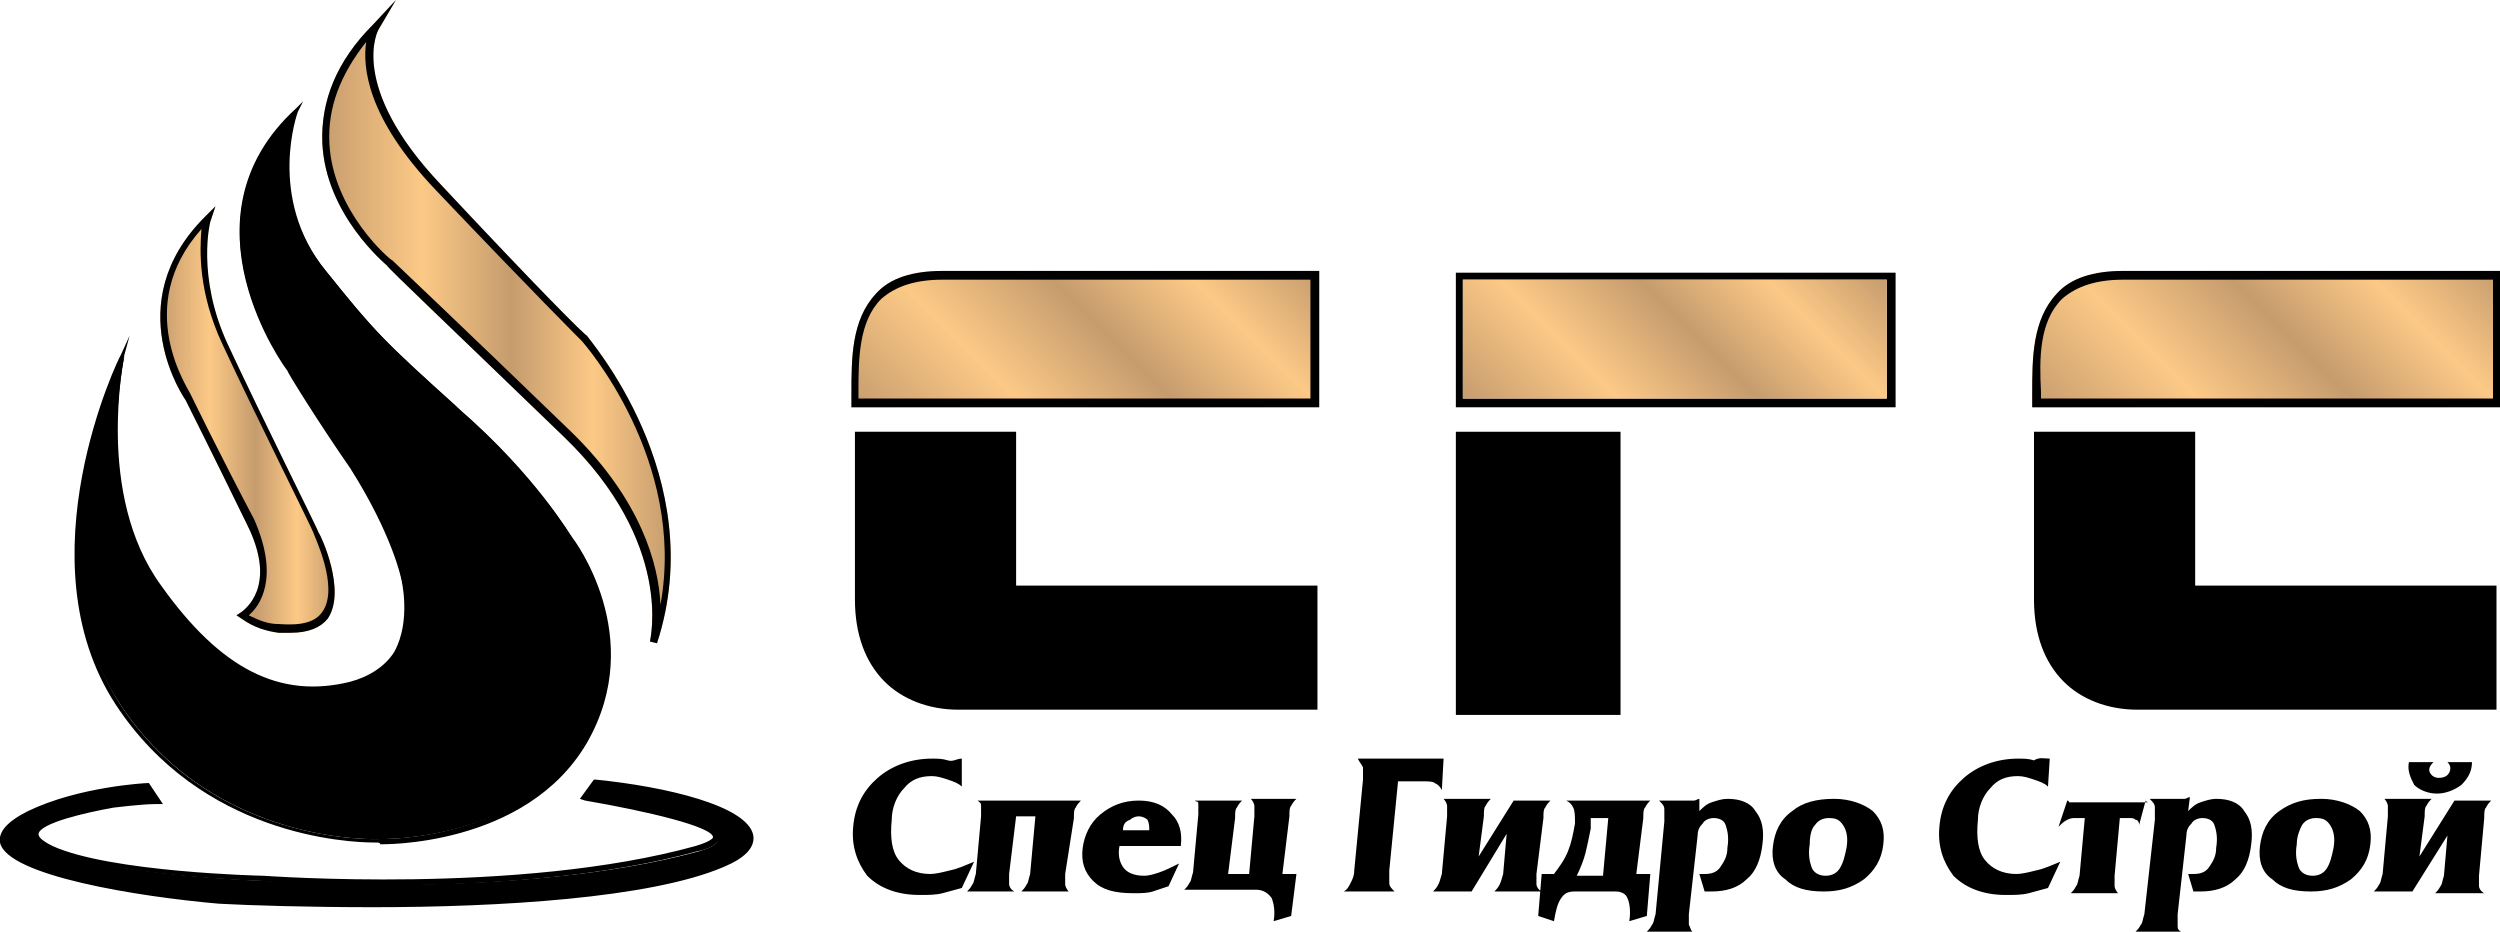 <svg width="161" height="60" viewBox="0 0 161 60" fill="none" xmlns="http://www.w3.org/2000/svg">
<g clip-path="url(#clip0_17_2)">
<path d="M55.171 28.03H64.987V37.936H84.392V45.478H61.602C57.766 45.478 55.171 42.777 55.171 38.612V28.03Z" fill="black"/>
<path d="M84.731 45.704H61.715C59.797 45.704 58.104 45.028 56.976 43.902C55.735 42.664 55.058 40.863 55.058 38.612V27.805H65.438V37.711H84.844V45.704H84.731ZM55.509 28.255V38.612C55.509 40.638 56.074 42.326 57.315 43.565C58.443 44.69 59.91 45.253 61.715 45.253H84.279V38.274H64.874V28.368H55.509V28.255Z" fill="black"/>
<path d="M131.214 28.03H141.03V37.936H160.436V45.478H137.645C133.809 45.478 131.214 42.777 131.214 38.612V28.03Z" fill="black"/>
<path d="M160.662 45.704H137.645C135.727 45.704 134.035 45.028 132.907 43.902C131.666 42.664 130.989 40.863 130.989 38.612V27.805H141.369V37.711H160.774V45.704H160.662ZM131.44 28.255V38.612C131.44 40.638 132.004 42.326 133.245 43.565C134.373 44.69 135.84 45.253 137.645 45.253H160.21V38.274H140.804V28.368H131.44V28.255Z" fill="black"/>
<path d="M104.137 28.03H93.983V45.816H104.137V28.03Z" fill="black"/>
<path d="M104.362 46.041H93.757V27.805H104.362V46.041ZM94.208 45.478H103.798V28.255H94.095V45.478H94.208Z" fill="black"/>
<path d="M8.011 22.964C8.011 22.964 5.98 31.97 10.38 37.936C13.764 42.664 17.601 45.141 22.565 44.015C27.529 42.777 25.837 37.148 25.837 37.148C25.837 37.148 25.385 34.334 22.565 30.056C20.534 27.017 18.503 23.752 18.503 23.752C18.503 23.752 11.282 14.184 19.067 7.092C19.067 7.092 17.036 12.72 20.985 17.448C24.144 21.388 24.709 21.951 29.56 26.341C34.524 30.732 36.781 34.559 36.781 34.559C36.781 34.559 41.632 40.751 37.683 47.505C33.734 54.259 24.483 54.034 24.483 54.034C24.483 54.034 13.764 54.597 7.672 45.253C1.58 35.91 8.011 22.964 8.011 22.964Z" fill="black"/>
<path d="M24.144 54.259C22.339 54.259 12.975 53.809 7.446 45.366C1.354 36.023 7.672 22.964 7.785 22.852L8.349 21.613L8.011 22.852C8.011 22.964 6.093 31.857 10.38 37.711C14.216 43.114 18.052 45.028 22.565 43.902C23.806 43.565 24.821 42.889 25.386 41.989C26.514 39.962 25.837 37.261 25.837 37.261C25.837 37.261 25.273 34.447 22.565 30.169C20.534 27.242 18.503 23.977 18.503 23.865C18.39 23.752 11.282 14.071 19.067 6.979L19.519 6.529L19.18 7.204C19.18 7.204 17.149 12.72 20.985 17.448C24.144 21.388 24.709 21.951 29.334 26.116L29.56 26.341C34.524 30.619 36.781 34.559 36.894 34.672C36.894 34.672 41.745 40.976 37.796 47.842C33.847 54.597 24.483 54.371 24.483 54.371C24.483 54.259 24.37 54.259 24.144 54.259ZM7.559 24.203C6.205 27.58 2.821 37.599 7.672 45.253C13.652 54.484 24.257 54.034 24.37 54.034C24.483 54.034 33.509 54.259 37.458 47.617C41.294 40.976 36.668 34.897 36.555 34.784C36.555 34.672 34.186 30.844 29.334 26.567L29.109 26.341C24.483 22.064 23.919 21.501 20.76 17.561C17.601 13.621 18.277 9.231 18.729 7.655C11.847 14.521 18.616 23.64 18.616 23.752C18.616 23.752 20.647 27.017 22.678 30.056C25.498 34.334 26.062 37.148 26.062 37.261C26.062 37.373 26.852 40.075 25.611 42.214C25.047 43.227 24.032 44.015 22.565 44.353C17.939 45.478 13.99 43.452 10.154 38.274C6.882 33.433 7.221 27.017 7.559 24.203Z" fill="black"/>
<path d="M38.36 50.544L37.796 51.445C37.796 51.445 50.094 53.358 45.017 54.822C33.509 57.974 17.149 56.735 17.149 56.735C17.149 56.735 7.108 56.398 3.385 54.709C-0.451 53.021 7.334 51.782 7.334 51.782C7.334 51.782 9.026 51.557 10.041 51.557L9.59 50.657C9.59 50.657 5.303 50.769 1.918 52.345C-4.062 55.272 6.995 57.411 13.99 57.861C20.985 58.311 39.489 58.649 46.258 55.61C51.222 53.584 45.807 51.219 38.36 50.544Z" fill="black"/>
<path d="M24.032 58.424C19.857 58.424 16.134 58.311 14.103 58.199C8.913 57.749 0.451 56.398 3.07336e-07 54.259C-0.113 53.584 0.451 52.908 1.805 52.233C5.077 50.657 9.364 50.431 9.477 50.431H9.59L10.493 51.782H10.041C9.139 51.782 7.334 52.008 7.334 52.008C5.416 52.345 2.595 53.021 2.482 53.696C2.482 53.809 2.482 54.034 3.385 54.484C7.108 56.173 16.811 56.398 16.924 56.398C17.149 56.398 33.396 57.636 44.791 54.484C45.919 54.146 45.919 53.921 45.919 53.921C45.919 53.246 41.632 52.233 37.683 51.557L37.345 51.445L38.247 50.206H38.36C42.873 50.657 48.176 51.895 48.514 53.809C48.627 54.597 47.95 55.272 46.596 55.835C41.858 57.861 32.042 58.424 24.032 58.424ZM9.477 50.882C8.687 50.882 4.964 51.219 2.144 52.57C1.354 52.908 0.451 53.471 0.564 54.146C0.903 55.722 7.898 57.298 14.103 57.636C20.195 58.086 39.263 58.424 46.371 55.385C47.16 55.047 48.176 54.484 48.063 53.809C47.837 52.683 44.566 51.332 38.473 50.657L38.135 51.107C40.504 51.445 46.258 52.57 46.371 53.809C46.371 54.371 45.581 54.709 44.904 54.822C33.509 57.974 17.036 56.848 16.924 56.735C16.585 56.735 6.995 56.398 3.159 54.709C2.256 54.371 1.918 53.921 2.031 53.471C2.144 52.233 6.431 51.445 7.221 51.332C7.334 51.332 8.575 51.107 9.59 51.107L9.477 50.882Z" fill="black"/>
<path d="M61.94 48.855V50.657C61.715 50.431 61.376 50.319 61.038 50.206C60.699 50.094 60.361 49.981 60.022 49.981C59.233 49.981 58.669 50.206 58.217 50.769C57.766 51.219 57.428 52.008 57.428 52.795C57.315 53.921 57.428 54.822 57.879 55.385C58.33 55.947 59.007 56.285 59.91 56.285C60.248 56.285 60.699 56.173 61.151 56.06C61.715 55.947 62.166 55.722 62.73 55.497L61.94 57.186C61.489 57.298 61.151 57.411 60.699 57.523C60.248 57.636 59.797 57.636 59.233 57.636C57.766 57.636 56.638 57.186 55.848 56.398C55.171 55.497 54.833 54.484 54.945 53.246C55.058 51.895 55.622 50.882 56.525 50.094C57.428 49.306 58.669 48.855 60.022 48.855C60.361 48.855 60.699 48.855 61.038 48.968C61.376 49.081 61.602 48.855 61.94 48.855ZM62.956 51.557H69.612C69.5 51.67 69.387 51.782 69.274 52.008C69.161 52.12 69.161 52.345 69.161 52.683L68.597 56.285C68.597 56.51 68.597 56.736 68.597 56.961C68.597 57.073 68.71 57.298 68.823 57.411H65.776C65.889 57.298 66.002 57.186 66.115 56.961C66.228 56.848 66.228 56.623 66.341 56.285L66.679 52.57H65.438L64.987 56.285C64.987 56.51 64.987 56.736 64.987 56.961C64.987 57.073 65.1 57.298 65.325 57.411H62.279C62.392 57.298 62.505 57.186 62.617 56.961C62.73 56.848 62.73 56.623 62.843 56.285L63.181 52.57C63.181 52.345 63.181 52.12 63.181 51.895C63.181 51.67 63.069 51.67 62.956 51.557ZM76.043 54.484H72.095C71.982 55.047 72.095 55.497 72.32 55.835C72.546 56.173 72.997 56.398 73.674 56.398C74.013 56.398 74.351 56.285 74.689 56.173C75.028 56.06 75.479 55.835 75.931 55.61L75.254 57.073C74.915 57.186 74.577 57.298 74.238 57.411C73.9 57.523 73.448 57.523 72.997 57.523C71.756 57.523 70.966 57.298 70.402 56.736C69.838 56.173 69.612 55.497 69.725 54.597C69.838 53.809 70.177 53.021 70.853 52.458C71.531 51.895 72.32 51.557 73.336 51.557C74.351 51.557 75.028 51.895 75.479 52.458C75.931 52.908 76.156 53.584 76.043 54.484ZM72.32 53.471H74.013C74.013 53.246 74.013 53.021 73.9 52.795C73.787 52.683 73.561 52.57 73.336 52.57C73.11 52.57 72.884 52.683 72.772 52.795C72.433 52.908 72.32 53.133 72.32 53.471ZM76.946 51.557H79.992C79.879 51.67 79.767 51.782 79.654 52.008C79.541 52.12 79.541 52.345 79.541 52.683L79.09 56.285H80.444L80.782 52.57C80.782 52.345 80.782 52.12 80.782 51.895C80.782 51.782 80.669 51.557 80.556 51.445H83.49C83.377 51.557 83.264 51.67 83.151 51.895C83.038 52.008 83.038 52.233 83.038 52.57L82.587 56.285H83.49L83.151 58.987L82.023 59.325C82.136 58.649 82.023 58.199 81.91 57.861C81.685 57.523 81.346 57.298 80.895 57.298H76.269C76.382 57.186 76.495 57.073 76.608 56.848C76.72 56.736 76.72 56.51 76.833 56.173L77.172 52.458C77.172 52.233 77.172 52.008 77.172 51.782C77.172 51.557 77.059 51.67 76.946 51.557ZM87.439 48.855H92.741C92.854 48.855 92.854 48.855 92.854 48.855H92.967L92.854 50.882C92.741 50.657 92.629 50.544 92.403 50.431C92.29 50.319 91.952 50.319 91.726 50.319H90.034L89.469 56.06C89.469 56.398 89.469 56.623 89.469 56.848C89.469 57.073 89.582 57.186 89.808 57.411H86.536C86.762 57.298 86.874 57.073 86.987 56.848C87.1 56.623 87.213 56.398 87.213 56.06L87.777 50.206C87.777 49.869 87.777 49.644 87.777 49.418C87.664 49.193 87.552 49.081 87.439 48.855ZM95.224 55.16L97.48 51.557H99.849C99.737 51.67 99.624 51.782 99.511 52.008C99.398 52.12 99.398 52.345 99.398 52.683L98.947 56.285C98.947 56.51 98.947 56.736 98.947 56.961C98.947 57.073 99.06 57.298 99.285 57.411H96.239C96.352 57.298 96.465 57.186 96.577 56.961C96.69 56.736 96.69 56.623 96.803 56.285L97.029 53.696L94.772 57.411H92.29C92.403 57.298 92.516 57.186 92.629 56.961C92.741 56.736 92.741 56.623 92.854 56.285L93.193 52.57C93.193 52.345 93.193 52.12 93.193 51.895C93.193 51.782 93.08 51.557 92.967 51.445H96.013C95.9 51.557 95.788 51.67 95.675 51.895C95.562 52.008 95.562 52.233 95.562 52.57L95.224 55.16ZM100.865 51.557H106.28C106.167 51.67 106.055 51.782 105.942 52.008C105.829 52.12 105.829 52.345 105.829 52.683L105.378 56.285H106.28L106.055 58.987L104.926 59.325C105.039 58.649 104.926 58.086 104.814 57.861C104.701 57.523 104.362 57.411 104.024 57.411H101.429C100.978 57.411 100.752 57.523 100.526 57.861C100.301 58.199 100.188 58.649 100.075 59.325L99.06 58.987L99.285 56.285H100.075C100.413 55.835 100.752 55.385 100.978 54.822C101.203 54.259 101.316 53.696 101.429 53.021C101.429 52.57 101.429 52.233 101.316 52.008C101.203 51.782 101.09 51.67 100.865 51.557ZM103.573 52.683H102.444C102.444 52.795 102.444 52.908 102.444 53.021C102.444 53.133 102.444 53.246 102.444 53.358C102.331 53.921 102.219 54.484 102.106 54.934C101.993 55.385 101.767 55.947 101.542 56.398H103.234L103.573 52.683ZM108.988 60H106.055C106.167 59.887 106.28 59.775 106.393 59.55C106.506 59.437 106.506 59.212 106.619 58.874L107.183 52.908C107.183 52.57 107.183 52.345 107.183 52.12C107.183 51.895 107.07 51.782 106.844 51.557H108.537C108.762 51.557 108.988 51.557 109.101 51.557C109.214 51.557 109.327 51.445 109.439 51.445V52.233C109.665 52.008 109.891 51.782 110.229 51.67C110.568 51.557 110.906 51.445 111.245 51.445C112.034 51.445 112.711 51.67 113.05 52.233C113.501 52.795 113.614 53.471 113.501 54.371C113.388 55.385 113.05 56.173 112.486 56.623C111.922 57.186 111.132 57.411 110.229 57.411C110.116 57.411 110.003 57.411 110.003 57.411C109.891 57.411 109.778 57.411 109.778 57.411L109.439 56.285H109.552C109.552 56.285 109.665 56.285 109.778 56.285C110.229 56.285 110.568 56.173 110.793 55.835C111.019 55.497 111.245 55.16 111.245 54.597C111.357 53.921 111.245 53.471 111.132 53.133C111.019 52.795 110.68 52.683 110.342 52.683C110.116 52.683 109.778 52.795 109.665 53.021C109.439 53.246 109.327 53.471 109.327 53.809L108.762 58.874C108.762 59.099 108.762 59.325 108.762 59.55C108.875 59.775 108.875 59.887 108.988 60ZM114.178 54.484C114.291 53.584 114.629 52.795 115.419 52.233C116.096 51.67 116.999 51.445 118.127 51.445C119.142 51.445 120.045 51.782 120.609 52.233C121.173 52.795 121.399 53.471 121.286 54.371C121.173 55.385 120.722 56.06 120.045 56.623C119.255 57.186 118.465 57.411 117.45 57.411C116.322 57.411 115.532 57.186 114.968 56.623C114.291 56.173 114.065 55.385 114.178 54.484ZM116.547 54.371C116.434 55.047 116.547 55.497 116.66 55.835C116.773 56.173 117.111 56.398 117.563 56.398C117.901 56.398 118.24 56.285 118.465 55.947C118.691 55.61 118.804 55.16 118.917 54.597C119.029 53.921 118.917 53.471 118.691 53.133C118.465 52.795 118.24 52.683 117.788 52.683C117.45 52.683 117.111 52.795 116.886 53.133C116.66 53.358 116.547 53.809 116.547 54.371ZM132.004 48.855L131.891 50.657C131.666 50.431 131.327 50.319 130.989 50.206C130.65 50.094 130.312 49.981 129.973 49.981C129.184 49.981 128.619 50.206 128.168 50.769C127.717 51.219 127.378 52.008 127.378 52.795C127.266 53.921 127.378 54.822 127.83 55.385C128.281 55.947 128.958 56.285 129.861 56.285C130.199 56.285 130.65 56.173 131.102 56.06C131.666 55.947 132.117 55.722 132.681 55.497L131.891 57.186C131.44 57.298 131.102 57.411 130.65 57.523C130.199 57.636 129.748 57.636 129.184 57.636C127.717 57.636 126.589 57.186 125.799 56.398C125.122 55.497 124.783 54.484 124.896 53.246C125.009 51.895 125.573 50.882 126.476 50.094C127.378 49.306 128.619 48.855 129.973 48.855C130.312 48.855 130.65 48.855 130.989 48.968C131.327 48.743 131.666 48.855 132.004 48.855ZM138.21 51.445L137.758 53.133C137.758 52.908 137.645 52.795 137.533 52.795C137.42 52.683 137.307 52.683 137.081 52.683H136.517L136.179 56.398C136.179 56.623 136.179 56.848 136.179 57.073C136.179 57.186 136.292 57.411 136.404 57.523H133.358C133.471 57.411 133.584 57.298 133.697 57.073C133.809 56.961 133.809 56.736 133.922 56.398L134.261 52.683H133.697C133.471 52.683 133.358 52.683 133.132 52.795C132.907 52.908 132.794 53.021 132.568 53.246L133.132 51.557C133.132 51.557 133.245 51.557 133.245 51.67H133.358H138.097C138.21 51.67 138.21 51.67 138.322 51.67C138.097 51.557 138.21 51.557 138.21 51.445ZM140.466 60H137.533C137.645 59.887 137.758 59.775 137.871 59.55C137.984 59.437 137.984 59.212 138.097 58.874L138.774 52.795C138.774 52.458 138.774 52.233 138.774 52.008C138.774 51.782 138.661 51.67 138.435 51.445H140.128C140.353 51.445 140.579 51.445 140.692 51.445C140.804 51.445 140.917 51.332 141.03 51.332L140.917 52.233C141.143 52.008 141.369 51.782 141.707 51.67C142.046 51.557 142.384 51.445 142.722 51.445C143.512 51.445 144.189 51.67 144.528 52.233C144.979 52.795 145.092 53.471 144.979 54.371C144.866 55.385 144.528 56.173 143.964 56.623C143.399 57.186 142.61 57.411 141.707 57.411C141.594 57.411 141.481 57.411 141.481 57.411C141.369 57.411 141.256 57.411 141.256 57.411L140.917 56.285H141.03C141.03 56.285 141.143 56.285 141.256 56.285C141.707 56.285 142.046 56.173 142.271 55.835C142.497 55.497 142.722 55.16 142.722 54.597C142.835 53.921 142.722 53.471 142.61 53.133C142.497 52.795 142.158 52.683 141.82 52.683C141.594 52.683 141.256 52.795 141.143 53.021C140.917 53.246 140.804 53.471 140.804 53.809L140.24 58.874C140.24 59.099 140.24 59.325 140.24 59.55C140.24 59.775 140.24 59.887 140.466 60ZM145.543 54.484C145.656 53.584 145.994 52.795 146.784 52.233C147.574 51.67 148.364 51.445 149.492 51.445C150.507 51.445 151.41 51.782 151.974 52.233C152.538 52.795 152.764 53.471 152.651 54.371C152.538 55.385 152.087 56.06 151.41 56.623C150.62 57.186 149.83 57.411 148.815 57.411C147.687 57.411 146.897 57.186 146.333 56.623C145.656 56.173 145.43 55.385 145.543 54.484ZM147.912 54.371C147.8 55.047 147.912 55.497 148.025 55.835C148.138 56.173 148.477 56.398 148.928 56.398C149.266 56.398 149.605 56.285 149.83 55.947C150.056 55.61 150.169 55.16 150.282 54.597C150.395 53.921 150.282 53.471 150.056 53.133C149.83 52.795 149.605 52.683 149.153 52.683C148.815 52.683 148.477 52.795 148.251 53.133C148.138 53.358 147.912 53.809 147.912 54.371ZM155.81 55.16L158.067 51.557H160.436C160.323 51.67 160.21 51.782 160.097 52.008C159.985 52.12 159.985 52.345 159.985 52.683L159.646 56.398C159.646 56.623 159.646 56.848 159.646 57.073C159.646 57.186 159.759 57.411 159.985 57.523H156.825C156.938 57.411 157.051 57.298 157.164 57.073C157.277 56.961 157.277 56.736 157.39 56.398L157.615 53.809L155.359 57.411H152.877C152.989 57.298 153.102 57.186 153.215 56.961C153.328 56.848 153.328 56.623 153.441 56.285L153.779 52.57C153.779 52.345 153.779 52.12 153.779 51.895C153.779 51.782 153.666 51.557 153.554 51.445H156.6C156.487 51.557 156.374 51.67 156.261 51.895C156.149 52.008 156.149 52.233 156.149 52.57L155.81 55.16ZM155.133 49.081H156.713C156.487 49.306 156.374 49.531 156.487 49.756C156.6 49.981 156.825 50.094 157.051 50.094C157.39 50.094 157.615 49.981 157.728 49.756C157.841 49.531 157.841 49.306 157.615 49.081H159.195C159.195 49.644 158.969 50.094 158.518 50.544C158.067 50.882 157.502 51.107 156.938 51.107C156.374 51.107 155.81 50.882 155.472 50.544C155.246 50.094 155.02 49.644 155.133 49.081Z" fill="black"/>
<path d="M84.957 26.229H54.833V25.328C54.833 23.077 54.833 20.6 56.412 18.912C57.315 17.899 58.781 17.448 60.699 17.448H84.957V26.229Z" fill="url(#paint0_linear_17_2)"/>
<path d="M121.963 26.229H93.757V17.561H122.076V26.229H121.963ZM94.208 25.666H121.512V18.011H94.208V25.666Z" fill="black"/>
<path d="M121.512 18.011H94.208V25.666H121.512V18.011Z" fill="url(#paint1_linear_17_2)"/>
<path d="M18.729 40.751C18.503 40.751 18.165 40.751 17.939 40.751C17.149 40.638 16.36 40.413 15.57 39.85L15.231 39.625L15.57 39.4C15.683 39.287 17.939 37.824 15.908 33.771C13.765 29.381 11.959 25.779 11.959 25.779C11.959 25.779 7.559 19.587 13.2 13.959L13.877 13.283L13.539 14.296C13.539 14.296 12.636 17.786 14.667 22.176C16.811 26.792 20.534 34.221 20.534 34.334C20.647 34.447 22.339 38.049 21.098 39.85C20.647 40.413 19.857 40.751 18.729 40.751Z" fill="url(#paint2_linear_17_2)"/>
<path d="M42.309 41.426L41.858 41.313C41.858 41.201 43.437 35.009 36.329 28.143C29.109 21.163 24.934 17.223 24.934 17.111C24.821 16.998 20.985 13.846 20.76 9.231C20.647 6.529 21.662 3.94 24.032 1.576L25.498 0L24.37 1.914C24.37 1.914 22.339 5.516 28.432 11.932C34.637 18.574 37.683 21.613 37.796 21.613C37.796 21.726 45.807 30.732 42.309 41.426Z" fill="url(#paint3_linear_17_2)"/>
<path d="M42.309 41.426L41.858 41.313C41.858 41.201 43.437 35.009 36.329 28.143C29.109 21.163 24.934 17.223 24.934 17.111C24.821 16.998 20.985 13.846 20.76 9.231C20.647 6.529 21.662 3.94 24.032 1.576L25.498 0L24.37 1.914C24.37 1.914 22.339 5.516 28.432 11.932C34.637 18.574 37.683 21.613 37.796 21.613C37.796 21.726 45.807 30.732 42.309 41.426ZM23.58 2.702C21.888 4.841 21.098 6.979 21.211 9.231C21.437 13.621 25.16 16.773 25.273 16.773C25.273 16.773 29.56 20.826 36.781 27.805C41.294 32.195 42.422 36.36 42.535 38.949C44.227 29.606 37.57 22.064 37.458 21.951C37.458 21.951 34.298 18.799 28.093 12.27C23.58 7.542 23.355 4.278 23.58 2.702Z" fill="black"/>
<path d="M18.729 40.751C18.503 40.751 18.165 40.751 17.939 40.751C17.149 40.638 16.36 40.413 15.57 39.85L15.231 39.625L15.57 39.4C15.683 39.287 17.939 37.824 15.908 33.771C13.765 29.381 11.959 25.779 11.959 25.779C11.959 25.779 7.559 19.587 13.2 13.959L13.877 13.283L13.539 14.296C13.539 14.296 12.636 17.786 14.667 22.176C16.811 26.792 20.534 34.221 20.534 34.334C20.647 34.447 22.339 38.049 21.098 39.85C20.647 40.413 19.857 40.751 18.729 40.751ZM16.021 39.625C16.698 39.962 17.262 40.188 17.939 40.188C19.406 40.3 20.308 40.075 20.76 39.4C21.888 37.824 20.195 34.447 20.195 34.334C20.195 34.221 16.472 26.792 14.329 22.176C12.749 18.799 12.862 16.098 12.975 14.747C8.462 19.812 12.185 25.103 12.298 25.441C12.298 25.441 14.103 29.156 16.36 33.433C18.052 37.261 16.698 39.062 16.021 39.625Z" fill="black"/>
<path d="M84.957 26.229H54.833V25.328C54.833 23.077 54.833 20.6 56.412 18.912C57.315 17.899 58.781 17.448 60.699 17.448H84.957V26.229ZM55.284 25.666H84.392V18.011H60.699C58.894 18.011 57.653 18.462 56.751 19.25C55.284 20.713 55.284 23.189 55.284 25.328V25.666Z" fill="black"/>
<path d="M161 26.229H130.876V25.328C130.876 23.077 130.876 20.6 132.456 18.912C133.358 17.899 134.825 17.448 136.743 17.448H161V26.229Z" fill="url(#paint4_linear_17_2)"/>
<path d="M161 26.229H130.876V25.328C130.876 23.077 130.876 20.6 132.456 18.912C133.358 17.899 134.825 17.448 136.743 17.448H161V26.229ZM131.44 25.666H160.549V18.011H136.743C134.938 18.011 133.697 18.462 132.794 19.25C131.327 20.713 131.327 23.077 131.44 25.216V25.666Z" fill="black"/>
</g>
<defs>
<linearGradient id="paint0_linear_17_2" x1="60.948" y1="32.264" x2="80.275" y2="12.894" gradientUnits="userSpaceOnUse">
<stop stop-color="#C69C6E"/>
<stop offset="0.288" stop-color="#FCC986"/>
<stop offset="0.545" stop-color="#C69C6E"/>
<stop offset="0.779" stop-color="#FCC986"/>
<stop offset="1" stop-color="#C69C6E"/>
</linearGradient>
<linearGradient id="paint1_linear_17_2" x1="99.097" y1="30.606" x2="116.591" y2="13.073" gradientUnits="userSpaceOnUse">
<stop stop-color="#C69C6E"/>
<stop offset="0.288" stop-color="#FCC986"/>
<stop offset="0.545" stop-color="#C69C6E"/>
<stop offset="0.779" stop-color="#FCC986"/>
<stop offset="1" stop-color="#C69C6E"/>
</linearGradient>
<linearGradient id="paint2_linear_17_2" x1="10.232" y1="27.094" x2="21.645" y2="27.094" gradientUnits="userSpaceOnUse">
<stop stop-color="#C69C6E"/>
<stop offset="0.288" stop-color="#FCC986"/>
<stop offset="0.545" stop-color="#C69C6E"/>
<stop offset="0.779" stop-color="#FCC986"/>
<stop offset="1" stop-color="#C69C6E"/>
</linearGradient>
<linearGradient id="paint3_linear_17_2" x1="20.676" y1="20.706" x2="43.185" y2="20.706" gradientUnits="userSpaceOnUse">
<stop stop-color="#C69C6E"/>
<stop offset="0.288" stop-color="#FCC986"/>
<stop offset="0.545" stop-color="#C69C6E"/>
<stop offset="0.779" stop-color="#FCC986"/>
<stop offset="1" stop-color="#C69C6E"/>
</linearGradient>
<linearGradient id="paint4_linear_17_2" x1="136.998" y1="32.264" x2="156.325" y2="12.894" gradientUnits="userSpaceOnUse">
<stop stop-color="#C69C6E"/>
<stop offset="0.288" stop-color="#FCC986"/>
<stop offset="0.545" stop-color="#C69C6E"/>
<stop offset="0.779" stop-color="#FCC986"/>
<stop offset="1" stop-color="#C69C6E"/>
</linearGradient>
<clipPath id="clip0_17_2">
<rect width="161" height="60" fill="white"/>
</clipPath>
</defs>
</svg>
